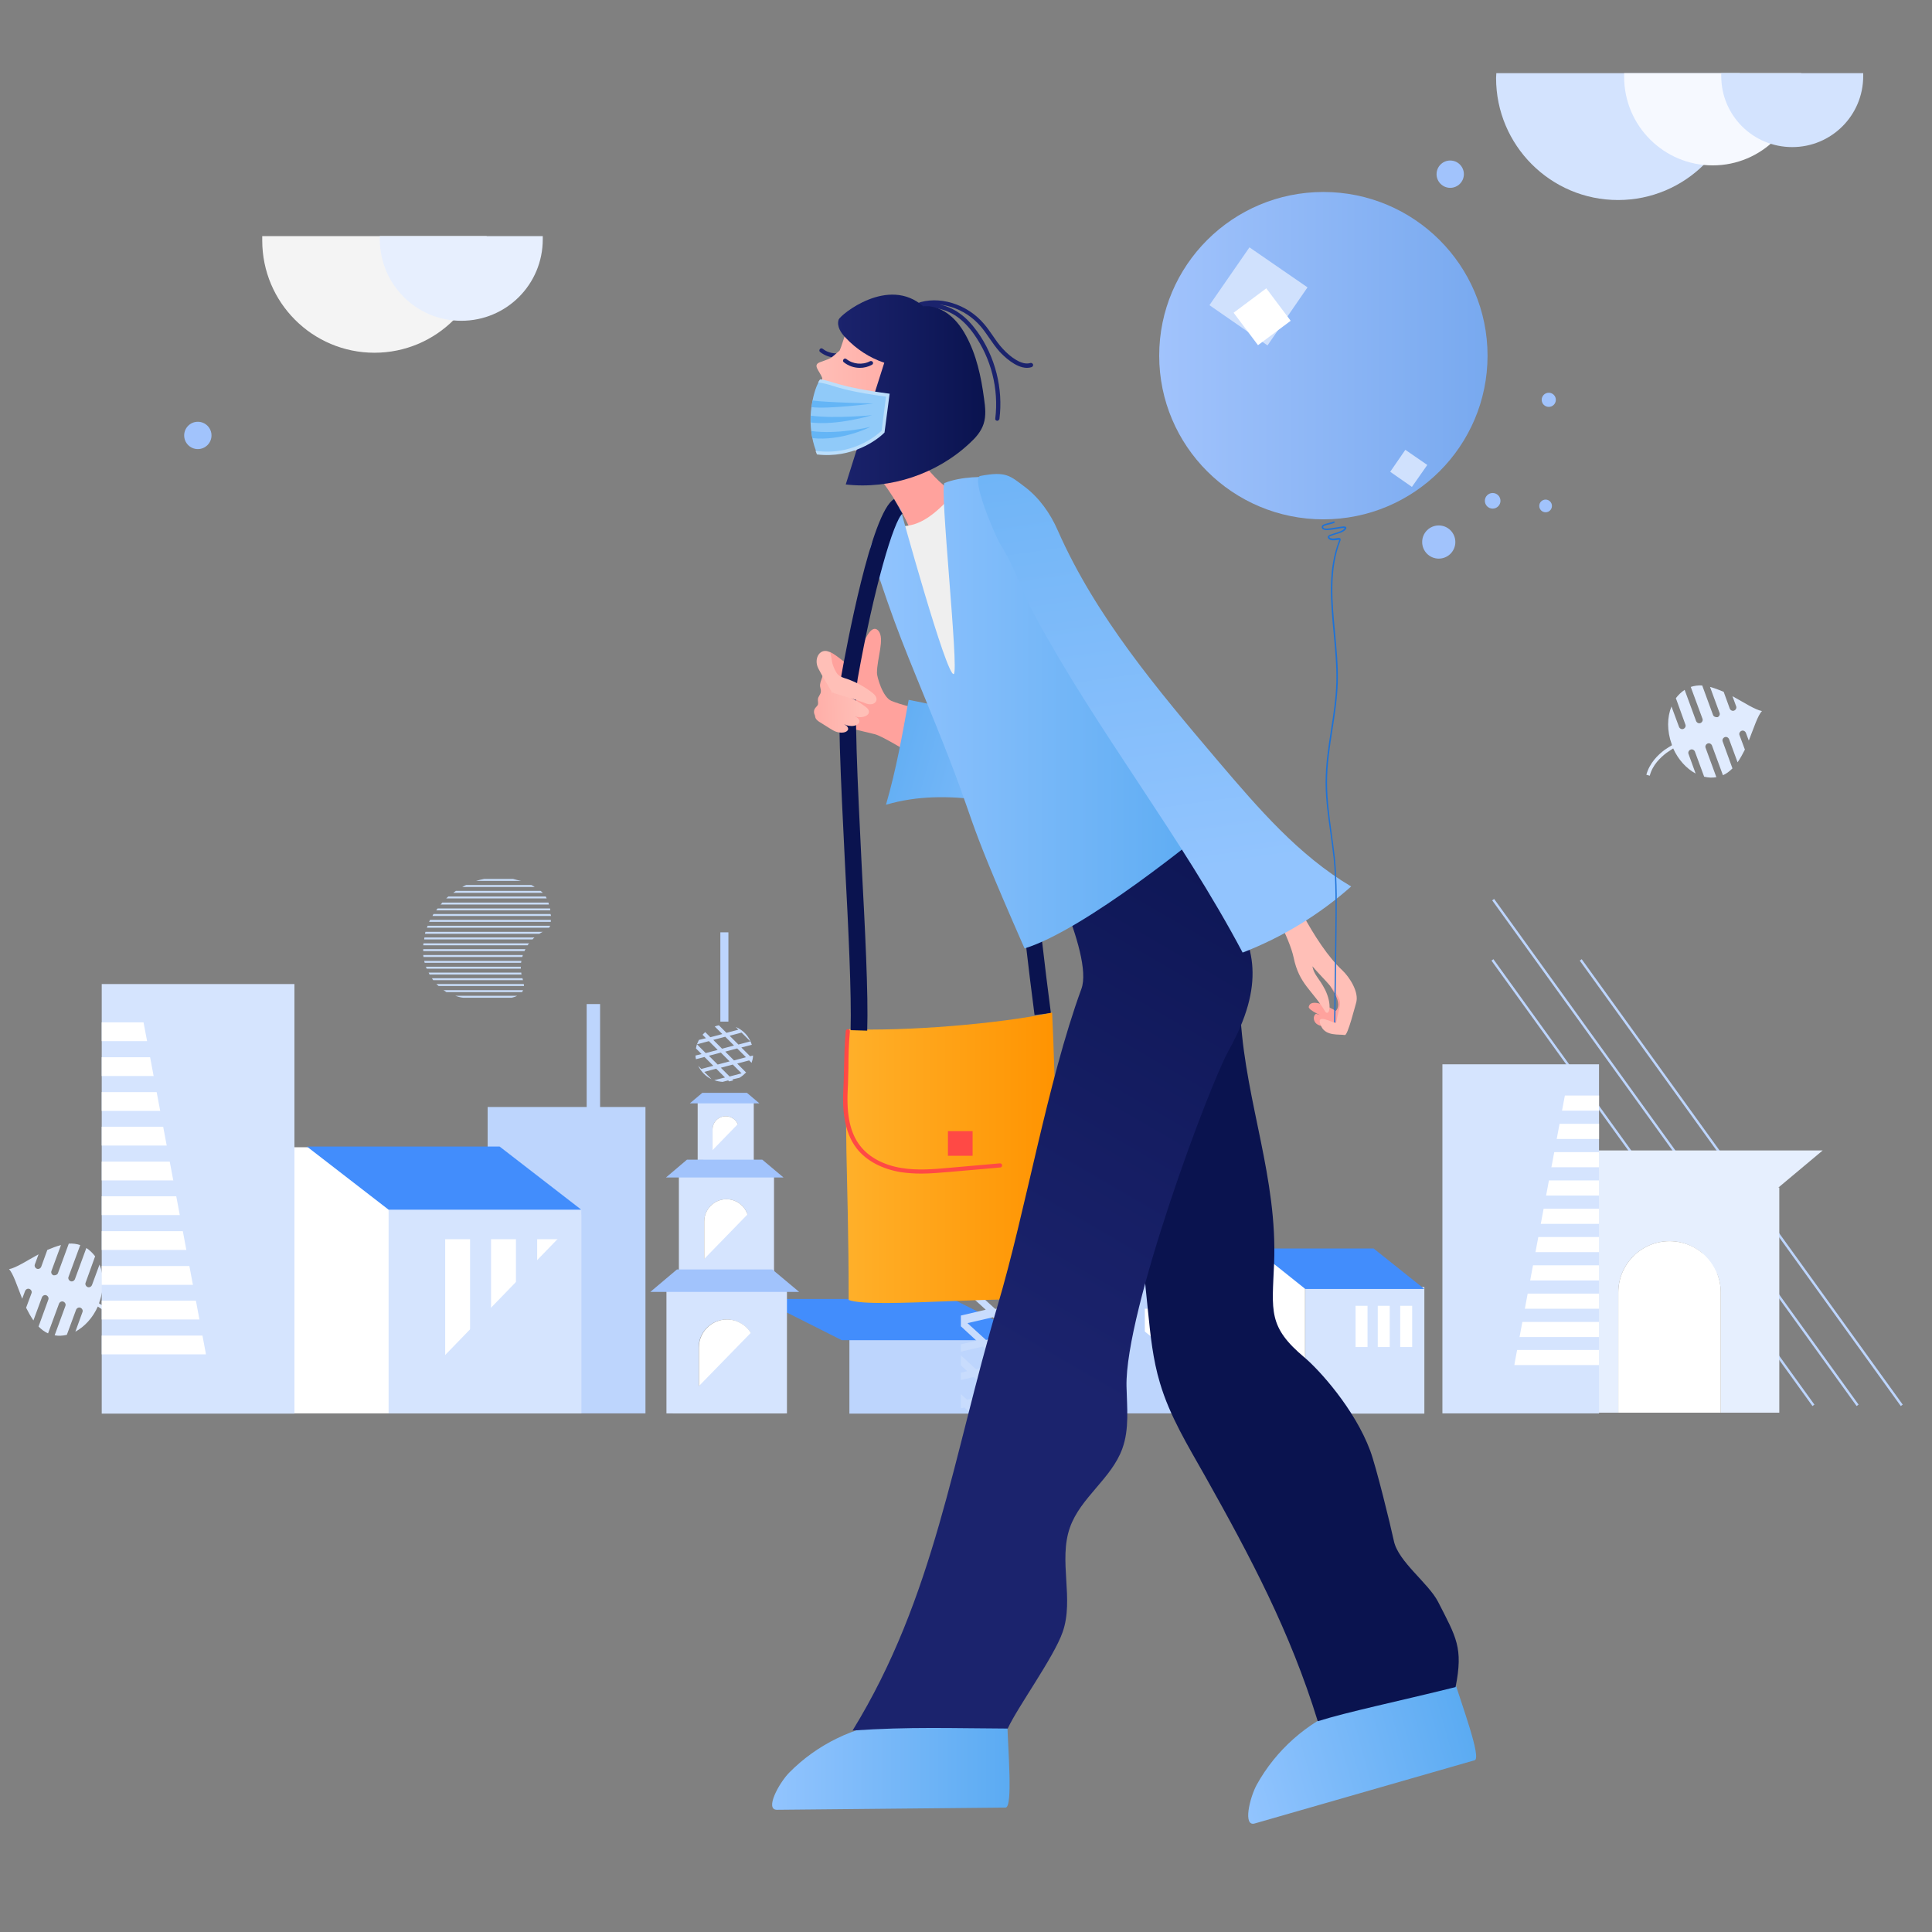 <?xml version="1.0" encoding="UTF-8"?><svg version="1.1" id="Layer_1" xmlns="http://www.w3.org/2000/svg" xmlns:xlink="http://www.w3.org/1999/xlink" x="0px" y="0px" viewBox="0 0 792 792" style="enable-background:new 0 0 792 792;" xml:space="preserve" width="792px" height="792px">

<rect x="0" y="0" width="792" height="792" fill="#808080" stroke="none"/>

<g>
	<path d="M23.8,521.8l4.4-12c1.6-0.1,3.2,0.1,4.7,0.6l-4.8,13c-0.3,0.7,0.1,1.5,0.8,1.8c0.7,0.3,1.5-0.1,1.8-0.8
		l4.7-12.8c1.4,0.9,2.6,2.1,3.6,3.4l-3.9,10.8c-0.3,0.7,0.1,1.5,0.8,1.8c0.7,0.3,1.5-0.1,1.8-0.8l3.1-8.4c1.8,4.4,1.9,10-0.1,15.5
		c0,0.1-0.1,0.3-0.1,0.4c1,0.6,2,1.2,3,1.9c2.7,2,6.2,5.4,7.5,10.2l-1.4,0.4c-1.1-4.4-4.4-7.5-6.9-9.4c-0.9-0.6-1.8-1.2-2.7-1.8
		c-2.1,4.7-5.5,8.3-9.2,10.3l2.9-8c0.3-0.7-0.1-1.5-0.8-1.8c-0.7-0.3-1.5,0.1-1.8,0.8l-3.8,10.3c-1.7,0.4-3.3,0.5-5,0.2l4.4-12
		c0.3-0.7-0.1-1.5-0.8-1.8c-0.7-0.3-1.5,0.1-1.8,0.8l-4.5,12.2c-1.4-0.6-2.7-1.6-3.9-2.8l4-11c0.3-0.7-0.1-1.5-0.8-1.8
		c-0.7-0.3-1.5,0.1-1.8,0.8l-3.5,9.5c-1.1-1.6-2.1-3.4-3-5.2l2.2-5.9c0.3-0.7-0.1-1.5-0.8-1.8c-0.7-0.3-1.5,0.1-1.8,0.8l-1.2,3.2
		c-2.1-5.3-3.7-10.4-5.4-12.1c3-0.6,7.3-3.5,12.1-6.1l-1.5,4.1c-0.3,0.7,0.1,1.5,0.8,1.8c0.7,0.3,1.5-0.1,1.8-0.8l2.5-6.9
		c1.9-0.8,3.7-1.5,5.6-2l-3.9,10.6c-0.3,0.7,0.1,1.5,0.8,1.8C22.8,522.9,23.6,522.5,23.8,521.8z" style="fill:#E0EBFE;"/>
	<path d="M702.2,293l-4.4-12c-1.6-0.1-3.2,0.1-4.7,0.6l4.8,13c0.3,0.7-0.1,1.5-0.8,1.8c-0.7,0.3-1.5-0.1-1.8-0.8
		l-4.7-12.8c-1.4,0.9-2.6,2.1-3.6,3.4l3.9,10.8c0.3,0.7-0.1,1.5-0.8,1.8c-0.7,0.3-1.5-0.1-1.8-0.8l-3.1-8.4
		c-1.8,4.4-1.9,10,0.1,15.5c0,0.1,0.1,0.3,0.1,0.4c-1,0.6-2,1.2-3,1.9c-2.7,2-6.2,5.4-7.5,10.2l1.4,0.4c1.1-4.4,4.4-7.5,6.9-9.4
		c0.9-0.6,1.8-1.2,2.7-1.8c2.1,4.7,5.5,8.3,9.2,10.3l-2.9-8c-0.3-0.7,0.1-1.5,0.8-1.8c0.7-0.3,1.5,0.1,1.8,0.8l3.8,10.3
		c1.7,0.4,3.3,0.5,5,0.2l-4.4-12c-0.3-0.7,0.1-1.5,0.8-1.8c0.7-0.3,1.5,0.1,1.8,0.8l4.5,12.2c1.4-0.6,2.7-1.6,3.9-2.8l-4-11
		c-0.3-0.7,0.1-1.5,0.8-1.8c0.7-0.3,1.5,0.1,1.8,0.8l3.5,9.5c1.1-1.6,2.1-3.4,3-5.2l-2.2-5.9c-0.3-0.7,0.1-1.5,0.8-1.8
		c0.7-0.3,1.5,0.1,1.8,0.8l1.2,3.2c2.1-5.3,3.7-10.4,5.4-12.1c-3-0.6-7.3-3.5-12.1-6.1l1.5,4.1c0.3,0.7-0.1,1.5-0.8,1.8
		c-0.7,0.3-1.5-0.1-1.8-0.8l-2.5-6.9c-1.9-0.8-3.7-1.5-5.6-2l3.9,10.6c0.3,0.7-0.1,1.5-0.8,1.8C703.2,294.1,702.4,293.7,702.2,293z" style="fill:#E0EBFE;"/>
	<line x1="648" y1="393.5" x2="779.6" y2="576.1" style="fill:none;stroke:#BDD5FD;stroke-width:0.99;stroke-miterlimit:3.96;"/>
	<line x1="612.1" y1="368.8" x2="761.5" y2="576.1" style="fill:none;stroke:#BDD5FD;stroke-width:0.99;stroke-miterlimit:3.96;"/>
	<line x1="611.8" y1="393.5" x2="743.4" y2="576.1" style="fill:none;stroke:#BDD5FD;stroke-width:0.99;stroke-miterlimit:3.96;"/>
	<rect x="348.2" y="549.3" width="74.4" height="30.2" style="fill:#BDD5FD;"/>
	<path d="M729.4,486.8h-90v92.3h24v-49.3c0-11.6,9.5-21,21-21s21,9.5,21,21v49.3h24L729.4,486.8L729.4,486.8z" style="fill:#E6EFFE;"/>
	<path d="M684.4,508.8c-11.6,0-21,9.5-21,21v49.3h42v-49.3C705.4,518.2,696,508.8,684.4,508.8z" style="fill:#FFFFFF;"/>
	<rect x="80.4" y="470.3" width="79" height="109.1" style="fill:#FFFFFF;"/>
	<rect x="240.5" y="411.6" width="5.5" height="52.7" style="fill:#BDD5FD;"/>
	<path d="M309,451.9H286v23.6h6.1V463c0-3,2.4-5.4,5.4-5.4s5.4,2.4,5.4,5.4v12.6h6.1L309,451.9L309,451.9z" style="fill:#D5E4FE;"/>
	<path d="M297.5,457.6c-3,0-5.4,2.4-5.4,5.4v12.6h10.8V463C302.9,460,300.5,457.6,297.5,457.6z" style="fill:#FFFFFF;"/>
	<polygon points="306.2,448 287.9,448 282.8,452.3 311.3,452.3 	" style="fill:#A1C3FC;"/>
	<path d="M317.3,482.1h-39V522h10.4v-21.3c0-5,4.1-9.1,9.1-9.1c5,0,9.1,4.1,9.1,9.1V522h10.4L317.3,482.1L317.3,482.1z" style="fill:#D5E4FE;"/>
	<path d="M297.8,491.6c-5,0-9.1,4.1-9.1,9.1V522h18.2v-21.3C306.9,495.7,302.8,491.6,297.8,491.6z" style="fill:#FFFFFF;"/>
	<rect x="199.9" y="453.8" width="64.7" height="125.6" style="fill:#BDD5FD;"/>
	<path d="M107.5,96.8c0,0.6,0,1.2,0,1.8c0,25.4,20.6,46,46,46s46-20.6,46-46c0-0.6,0-1.2,0-1.8H107.5z" style="fill:#F4F4F4;"/>
	<path d="M155.7,96.8c0,0.4,0,0.9,0,1.3c0,18.4,14.9,33.4,33.4,33.4s33.4-14.9,33.4-33.4c0-0.4,0-0.9,0-1.3H155.7z" style="fill:#E7EFFE;"/>
	<path d="M613.4,30c0,0.7-0.1,1.3-0.1,2c0,27.6,22.4,50,50,50c27.6,0,50-22.4,50-50c0-0.7,0-1.3-0.1-2H613.4z" style="fill:#D3E3FE;"/>
	<path d="M665.8,30c0,0.5,0,1,0,1.5c0,20.1,16.3,36.3,36.3,36.3c20.1,0,36.3-16.3,36.3-36.3c0-0.5,0-1,0-1.5
		C738.3,30,665.8,30,665.8,30z" style="fill:#F6F9FF;"/>
	<path d="M705.6,30c0,0.4,0,0.8,0,1.2c0,16.1,13,29.1,29.1,29.1c16.1,0,29.1-13,29.1-29.1c0-0.4,0-0.8,0-1.2
		C763.7,30,705.6,30,705.6,30z" style="fill:#D3E3FE;"/>
	<path d="M213.6,361.1h-18.4c1.1-0.3,2.1-0.6,3.3-0.8h11.8C211.4,360.6,212.5,360.9,213.6,361.1z M217.8,362.8h-26.7
		c-0.6,0.2-1.1,0.5-1.6,0.8h29.7C218.8,363.3,218.3,363,217.8,362.8z M221.6,365.2h-34.7c-0.4,0.3-0.7,0.5-1.1,0.8h36.7
		C222.2,365.7,221.9,365.4,221.6,365.2z M223.7,367.5h-39.9c-0.3,0.3-0.6,0.5-0.9,0.8h41.2C224,368.1,223.9,367.8,223.7,367.5z
		 M224.8,370h-43.5c-0.2,0.3-0.4,0.5-0.7,0.8h44.4C225,370.5,224.9,370.2,224.8,370z M225.5,372.4h-46.1c-0.2,0.3-0.4,0.5-0.6,0.8
		h46.8C225.5,372.9,225.5,372.6,225.5,372.4z M225.7,374.7h-48c-0.2,0.3-0.3,0.5-0.4,0.8h48.6C225.8,375.3,225.8,375,225.7,374.7z
		 M225.8,377.1h-49.5c-0.1,0.3-0.3,0.5-0.4,0.8h49.9C225.8,377.6,225.8,377.4,225.8,377.1z M225.4,379.8c0.1-0.1,0.1-0.2,0.1-0.3
		h-50.2c-0.1,0.3-0.2,0.5-0.3,0.8h50.1C225.2,380.2,225.3,380,225.4,379.8z M222.1,382.2c0.2-0.1,0.3-0.2,0.5-0.2h-48.2
		c-0.1,0.3-0.1,0.5-0.2,0.8h46.9C221.5,382.5,221.8,382.4,222.1,382.2z M219.1,384.3h-45.1c-0.1,0.3-0.1,0.5-0.1,0.8h44.4
		C218.5,384.8,218.8,384.6,219.1,384.3z M216.9,386.7h-43.3c0,0.3-0.1,0.5-0.1,0.8h42.8C216.5,387.2,216.6,387,216.9,386.7z
		 M215.4,389.1h-41.9c0,0.3,0,0.5,0,0.8H215C215.1,389.7,215.2,389.4,215.4,389.1z M214.3,391.5h-40.8c0,0.3,0.1,0.5,0.1,0.8h40.5
		C214.2,392,214.3,391.7,214.3,391.5z M213.7,393.9h-39.8c0.1,0.3,0.1,0.6,0.2,0.8h39.5C213.7,394.4,213.7,394.1,213.7,393.9z
		 M213.5,396.3h-38.9c0.1,0.3,0.2,0.6,0.3,0.8h38.6C213.5,396.8,213.5,396.6,213.5,396.3z M176.1,399.5h37.7
		c-0.1-0.3-0.1-0.5-0.1-0.8h-38C175.8,398.9,176,399.2,176.1,399.5z M177.6,401.8h36.8c-0.1-0.3-0.2-0.5-0.2-0.8h-37.1
		C177.2,401.3,177.4,401.6,177.6,401.8z M179.8,404.2h35c0-0.3,0-0.5-0.1-0.8h-35.8C179.3,403.7,179.5,404,179.8,404.2z
		 M182.7,406.5c0.1,0.1,0.2,0.1,0.3,0.2h31c0.2-0.2,0.3-0.5,0.4-0.8h-32.7C182.1,406,182.4,406.3,182.7,406.5z M189.8,409h20
		c0.8-0.2,1.5-0.4,2.2-0.8h-25.4C187.7,408.6,188.8,408.9,189.8,409z" style="fill:#C8DCF8;"/>
	<circle cx="81.1" cy="178.5" r="5.6" style="fill:#A1C3FC;"/>
	<circle cx="594.5" cy="71.4" r="5.6" style="fill:#A1C3FC;"/>
	<path d="M303.2,441.8c1-0.6,1.9-1.4,2.7-2.2l-0.1,0l-3.6-3.6l4.9-1.3l1,1c0.3-0.9,0.6-1.9,0.6-3l-1.2,0.3l-3.6-3.6
		l4.3-1.1c-1-3.3-3.4-6-6.6-7.3l1.1,1.1l-4.9,1.3l-3.1-3.1c-0.6,0.1-1.1,0.3-1.7,0.5l3.1,3.1l-4.9,1.3l-2.1-2.1
		c-0.4,0.3-0.7,0.7-1.1,1.1l1.4,1.4l-2.9,0.7c-0.3,0.6-0.5,1.2-0.8,1.8l4.9-1.3l3.6,3.6l-4.9,1.3l-3.6-3.6c-0.2,0.6-0.3,1.1-0.4,1.7
		l2.3,2.3l-2.5,0.6c0,0.5,0.1,1,0.2,1.5l3.5-0.9l3.6,3.6l-4.9,1.3l-1.3-1.3c1.2,2.4,3.1,4.4,5.5,5.5l-3-3l4.9-1.3l3.6,3.6l-4.4,1.1
		c1.1,0.4,2.2,0.6,3.4,0.7l2.3-0.6l0.4,0.4c0.6-0.1,1.2-0.3,1.7-0.4l-0.4-0.4L303.2,441.8z M305.8,433.4l-4.9,1.3l-3.6-3.6l4.9-1.3
		L305.8,433.4z M304,423.3l3.6,3.6l-4.9,1.3l-3.6-3.6L304,423.3z M292.4,426.3l4.9-1.3l3.6,3.6l-4.9,1.3L292.4,426.3z M290.6,432.8
		l4.9-1.3l3.6,3.6l-4.9,1.3L290.6,432.8z M295.5,437.7l4.9-1.3l3.6,3.6l-4.9,1.3L295.5,437.7z" style="fill:#C8DCFD;"/>
	<rect x="41.7" y="403.4" width="79" height="176.1" style="fill:#D5E4FE;"/>
	<rect x="159.3" y="495.5" width="79" height="83.9" style="fill:#D5E4FE;"/>
	<polygon points="204.8,470 125.8,470 159.3,495.9 238.3,495.9 	" style="fill:#428DFC;"/>
	<polygon points="390.5,532.5 311.5,532.5 345.1,549.4 424.1,549.4 	" style="fill:#428DFC;"/>
	<rect x="182.5" y="508" width="10.2" height="55.8" style="fill:#FFFFFF;"/>
	<rect x="201.3" y="508" width="10.2" height="55.8" style="fill:#FFFFFF;"/>
	<rect x="220.2" y="508" width="10.2" height="55.8" style="fill:#FFFFFF;"/>
	<rect x="486.2" y="512" width="48.8" height="67.5" style="fill:#FFFFFF;"/>
	<rect x="535.1" y="527.6" width="48.8" height="51.9" style="fill:#D5E4FE;"/>
	<polygon points="563.1,511.8 514.3,511.8 535.1,528.4 583.9,528.4 	" style="fill:#428DFC;"/>
	<rect x="555.7" y="535.3" width="4.9" height="16.9" style="fill:#FFFFFF;"/>
	<rect x="564.8" y="535.3" width="4.9" height="16.9" style="fill:#FFFFFF;"/>
	<rect x="574" y="535.3" width="4.9" height="16.9" style="fill:#FFFFFF;"/>
	<rect x="41.7" y="419.1" width="42.8" height="7.7" style="fill:#FFFFFF;"/>
	<rect x="41.7" y="433.4" width="42.8" height="7.7" style="fill:#FFFFFF;"/>
	<rect x="41.7" y="447.7" width="42.8" height="7.7" style="fill:#FFFFFF;"/>
	<rect x="41.7" y="461.9" width="42.8" height="7.7" style="fill:#FFFFFF;"/>
	<rect x="41.7" y="476.2" width="42.8" height="7.7" style="fill:#FFFFFF;"/>
	<rect x="41.7" y="490.4" width="42.8" height="7.7" style="fill:#FFFFFF;"/>
	<rect x="41.7" y="504.7" width="42.8" height="7.7" style="fill:#FFFFFF;"/>
	<rect x="41.7" y="519" width="42.8" height="7.7" style="fill:#FFFFFF;"/>
	<rect x="41.7" y="533.2" width="42.8" height="7.7" style="fill:#FFFFFF;"/>
	<rect x="41.7" y="547.5" width="42.8" height="7.7" style="fill:#FFFFFF;"/>
	<polygon points="57,409.3 86.7,567.2 110.8,567.2 110.8,410.4 	" style="fill:#D5E4FE;"/>
	<path d="M322.6,528.8h-49.4v50.6h13.2v-27c0-6.3,5.2-11.5,11.5-11.5s11.5,5.2,11.5,11.5v27h13.2
		C322.6,579.4,322.6,528.8,322.6,528.8z" style="fill:#D5E4FE;"/>
	<path d="M298,540.9c-6.3,0-11.5,5.2-11.5,11.5v27h23v-27C309.5,546.1,304.3,540.9,298,540.9z" style="fill:#FFFFFF;"/>
	<polygon points="728.1,487.6 640.7,487.6 621.6,471.6 747.2,471.6 	" style="fill:#E6EFFE;"/>
	<polygon points="238.3,497.9 159.3,579.4 238.3,579.4 	" style="fill:#D5E4FE;"/>
	<polygon points="321.7,532.1 275.6,579.4 321.7,579.4 	" style="fill:#D5E4FE;"/>
	<polygon points="315.8,488.2 284,520.9 315.8,520.9 	" style="fill:#D5E4FE;"/>
	<polygon points="308.5,454.6 288.1,475.6 308.5,475.6 	" style="fill:#D5E4FE;"/>
	<rect x="295.3" y="382.2" width="3.3" height="36.6" style="fill:#BDD5FD;"/>
	<path d="M428.4,555.4l-7.6-6.9l10.4-2.4l0.9,0.8v-4.1l-7.5-6.9l7.5-1.8v-3l-10.1,2.4l-7.6-6.9l10.4-2.4l7.3,6.7v-4.1
		l-3.7-3.4l3.7-0.9v-3l-6.3,1.5l-7.6-6.9l10.4-2.4l3.5,3.2v-7.1l-2.6,0.6l-7.6-6.9l10.1-2.4v-4.4l-6.4-5.8l6.4-1.5v-3l-9,2.1
		l-7.6-6.9l10.4-2.4l6.2,5.7v-4.1l-2.6-2.4l2.6-0.6v-3l-5.2,1.2l-7.6-6.9l10.4-2.4l2.4,2.2v-5.8l-1.4,0.3L423,454l9-2.1v-5.7h-4.5
		l3.2,3l-10.4,2.4l-3.1-2.8l-2.3,2.1l1.7,1.6l-22.6,5.3v3l13.6-3.2l-1.4,1.3l6.7,6.2l-10.4,2.4l-2.9-2.6l-2.3,2.1l1.5,1.4l-4.9,1.1
		v3l7.5-1.8l7.6,6.9l-10.4,2.4l-4.7-4.3v4.1l1.1,1l-1.1,0.3v3l3.7-0.9l7.6,6.9l-10.4,2.4l-0.9-0.9v4.1l7.5,6.9l-7.5,1.8v3l10.2-2.4
		l7.6,6.9l-10.4,2.4l-7.4-6.7v4.1l3.8,3.4l-3.8,0.9v3l6.4-1.5l7.6,6.9l-10.4,2.4l-3.6-3.3v7.1l2.6-0.6l7.6,6.9l-10.2,2.4v4.4
		l6.4,5.9l-6.4,1.5v3l9-2.1l7.6,6.9l-10.4,2.4l-6.2-5.7v4.1l2.6,2.4l-2.6,0.6v3l5.3-1.2l7.6,6.9l-10.4,2.4l-2.5-2.3v5.8l1.5-0.3
		l1.8,1.7h4.5l-2.7-2.5l10.4-2.4l3.1,2.8l2.3-2.1l-1.7-1.6l18.8-4.4v-3l-9.7,2.3l1.4-1.3L417,561l10.4-2.4l2.9,2.6l1.8-1.6v-0.9
		l-1.1-1l1.1-0.2v-3L428.4,555.4z M428.5,543.6l-10.4,2.4l-7.6-6.9l10.4-2.4L428.5,543.6z M429.7,496.4l-10.4,2.4l-7.6-6.9l10.4-2.4
		L429.7,496.4z M409.1,457.3l10.4-2.4l7.6,6.9l-10.4,2.4L409.1,457.3z M405.3,469.9l10.4-2.4l7.6,6.9l-10.4,2.4L405.3,469.9z
		 M401.5,482.5l10.4-2.4l7.6,6.9l-10.4,2.4L401.5,482.5z M397.7,495.1l10.4-2.4l7.6,6.9l-10.4,2.4L397.7,495.1z M407.9,504.5
		l10.4-2.4l7.6,6.9l-10.4,2.4L407.9,504.5z M404.2,517.1l10.4-2.4l7.6,6.9l-10.4,2.4L404.2,517.1z M400.4,529.7l10.4-2.4l7.6,6.9
		l-10.4,2.4L400.4,529.7z M396.6,542.4l10.4-2.4l7.6,6.9l-10.4,2.4L396.6,542.4z M421,568.8l-10.4,2.4l-7.6-6.9l10.4-2.4L421,568.8z
		 M414.4,558.6l-7.6-6.9l10.4-2.4l7.6,6.9L414.4,558.6z" style="fill:#C8DCFD;"/>
	<rect x="591.3" y="436.3" width="64.2" height="143.1" style="fill:#D5E4FE;"/>
	<rect x="620.7" y="449.1" width="34.8" height="6.2" style="fill:#FFFFFF;"/>
	<rect x="620.7" y="460.7" width="34.8" height="6.2" style="fill:#FFFFFF;"/>
	<rect x="620.7" y="472.3" width="34.8" height="6.2" style="fill:#FFFFFF;"/>
	<rect x="620.7" y="483.9" width="34.8" height="6.2" style="fill:#FFFFFF;"/>
	<rect x="620.7" y="495.5" width="34.8" height="6.2" style="fill:#FFFFFF;"/>
	<rect x="620.7" y="507.1" width="34.8" height="6.2" style="fill:#FFFFFF;"/>
	<rect x="620.7" y="518.7" width="34.8" height="6.2" style="fill:#FFFFFF;"/>
	<rect x="620.7" y="530.3" width="34.8" height="6.2" style="fill:#FFFFFF;"/>
	<rect x="620.7" y="541.9" width="34.8" height="6.2" style="fill:#FFFFFF;"/>
	<rect x="620.7" y="553.4" width="34.8" height="6.2" style="fill:#FFFFFF;"/>
	<polygon points="643,441.1 618.9,569.5 599.3,569.5 599.3,442 	" style="fill:#D5E4FE;"/>
	<path d="M513.3,540.6c-6.3,0-11.5,5.2-11.5,11.5v27h23v-27C524.8,545.8,519.6,540.6,513.3,540.6z" style="fill:#89B3F4;"/>
	<rect x="445.1" y="453.8" width="64.7" height="125.6" style="fill:#BDD5FD;"/>
	<circle cx="455.8" cy="469.5" r="8.5" style="fill:#FFFFFF;"/>
	<circle cx="478.2" cy="469.5" r="8.5" style="fill:#FFFFFF;"/>
	
		<ellipse transform="matrix(0.16 -0.987 0.987 0.16 -43.001 888.379)" cx="500.6" cy="469.5" rx="8.5" ry="8.5" style="fill:#FFFFFF;"/>
	<rect x="461.3" y="486" width="4.4" height="25.6" style="fill:#FFFFFF;"/>
	<rect x="470.8" y="486" width="4.4" height="25.6" style="fill:#FFFFFF;"/>
	<rect x="480.3" y="486" width="4.4" height="25.6" style="fill:#FFFFFF;"/>
	<rect x="489.8" y="486" width="4.4" height="25.6" style="fill:#FFFFFF;"/>
	<rect x="499.3" y="486" width="4.4" height="25.6" style="fill:#FFFFFF;"/>
	<rect x="450.3" y="536.5" width="4.4" height="25.6" style="fill:#FFFFFF;"/>
	<rect x="459.8" y="536.5" width="4.4" height="25.6" style="fill:#FFFFFF;"/>
	<rect x="469.3" y="536.5" width="4.4" height="25.6" style="fill:#FFFFFF;"/>
	<rect x="478.8" y="536.5" width="4.4" height="25.6" style="fill:#FFFFFF;"/>
	<rect x="488.3" y="536.5" width="4.4" height="25.6" style="fill:#FFFFFF;"/>
	<polygon points="509.8,482.4 445.1,534.8 509.8,534.8 	" style="fill:#BDD5FD;"/>
	<polygon points="445.1,526.2 509.8,578.7 445.1,578.7 	" style="fill:#BDD5FD;"/>
	<polygon points="312.5,475.4 281.6,475.4 273,482.7 321.2,482.7 	" style="fill:#A1C3FC;"/>
	<polygon points="316.6,520.4 277.5,520.4 266.6,529.6 327.6,529.6 	" style="fill:#A1C3FC;"/>
</g>
<path d="M424.1,416.1c-5.2-39.6-9.2-81.8-13.1-122.6l-1.3-13.8l6.7-0.6l1.3,13.8c3.9,40.7,7.9,82.9,13.1,122.4
	L424.1,416.1z" style="fill:#0A134F;"/>
<linearGradient id="SVGID_1_" gradientUnits="userSpaceOnUse" x1="-55.03" y1="572.118" x2="5.553" y2="572.118" gradientTransform="matrix(1.435 0 0 1.434 425.898 -345.756)">
	<stop offset="0" style="stop-color:#FFB02A"/>
	<stop offset="1" style="stop-color:#FF9300"/>
</linearGradient>
<path d="M431.3,415.1c1.4,26.5,2.5,93.6,2.5,118.9c-15.7-4-75.6,2.8-85.9-1.1c0-55-2.5-69.1,0.2-111
	C371.3,422.8,409.2,419.8,431.3,415.1z" style="fill:url(#SVGID_1_);"/>
<path d="M537.7,391.5c3,5,6,10,9,15c1.5,2.5,2.9,5.9,0.9,7.9c-3-1.8-10.4-5.5-11.1-1.6c-0.2,1.2,6.1,4.5,9.9,4.9
	c-2.3-0.7-4.6-1.4-6.9-2.1c-1.4,0.8-1.1,3.1,0.2,4.1c1.3,1,3,1.1,4.6,1.2c1.6,0.1,3.4,0.5,4.4,1.8c1.7-4.1,3.5-8.1,5.2-12.2
	C533,385.4,558.6,416.7,537.7,391.5z" style="fill:#FFA29D;"/>
<path d="M398,296.3c-7.9-3.3-24.7-5.7-32.6-9c-3.6-1.5-5.9-9.9-5.9-11.4c0-6.1,3.3-14.1,0.6-17.3
	c-3.8-4.4-8.4,10.1-9.5,16.2c-3.1-2-7.2-6.1-10.5-7.6c0.1,1.9-0.3,3.9-0.6,5.8c-0.9,4.8-1.8,9.6-2.7,14.4c-0.5,2.5-0.7,5.6,1.5,7
	c2.5,2.8,15.9,5.4,20.4,6.6c6.4,1.7,43.6,26.6,44.1,25.6C407,317.5,394.9,305.8,398,296.3z" style="fill:#FFA29D;"/>
<linearGradient id="SVGID_2_" gradientUnits="userSpaceOnUse" x1="-96.305" y1="540.865" x2="-164.505" y2="537.403" gradientTransform="matrix(1.4 0.316 -0.316 1.399 753.138 -397.481)">
	<stop offset="0" style="stop-color:#92C4FE"/>
	<stop offset="1" style="stop-color:#5BABF2"/>
</linearGradient>
<path d="M463.4,308.6c1.4,5.2,2.8,10.8,0.9,15.9c-0.8,2-2.1,3.9-3.7,5.3c-5.1,4.3-12.5,4-19.2,3.5
	c-26.9-2.3-52.2-11.1-78.2-3.4c4.4-15.4,6.4-27.3,9.3-43C384.8,289.1,434.8,300.9,463.4,308.6z" style="fill:url(#SVGID_2_);"/>
<path d="M550.2,397.7c-11.2-10.4-23.6-35.5-28.4-51.5c-2.7,0.3-7.4,13.3-6,15.7c5,8.3,12.9,22.9,14.5,30.6
	c2.3,11.1,7.6,13.2,13.1,22.4c1.7,1.6,2.7-3.3-0.2-9.2c-2.4-4.7-4.6-6.1-5.2-9.6c4.4,5.2,10.6,10.6,11.3,14.5
	c0.3,1.6-0.7,3.9-1.6,8.8c-1.3,0-9.1-4.7-6,1.5c2,3.9,7.2,3,9.6,3.4c1.2,0.2,4.2-11.9,4.6-13.1C557.3,406.8,553.2,400.5,550.2,397.7
	z" style="fill:#FFBFB7;"/>
<path d="M342.8,146.6c-2.4,0-4.7-0.8-6.6-2.3c-0.4-0.3-0.4-0.8-0.1-1.2c0.3-0.4,0.8-0.4,1.2-0.1
	c2.6,2.1,6.6,2.5,9.6,0.9c0.4-0.2,0.9-0.1,1.2,0.3c0.2,0.4,0.1,0.9-0.3,1.1C346.2,146.2,344.5,146.6,342.8,146.6z" style="fill:#1B236D;"/>
<path d="M346.4,180.3c-0.1,0.6-1-0.3-0.5-0.6c0.5-0.3,1.2,0.2,1.6,0.7c10.7,11.9,20.1,22.9,26.6,38.9
	c5-6.3,13-11.4,20.3-14.9c-3.4-2-6.6-4.5-9.5-7.2c-9.1-8.7-15.3-20.5-16.9-33c-3.9,3-7.5,6.5-10.5,10.5c-3.5,1.6-7.1,3.2-10.6,4.8
	C347.7,188.6,347.5,171,346.4,180.3z" style="fill:#FFA29D;"/>
<path d="M365.4,215.4c3.1,0.6,6.4,0.4,9.4-0.5c5.9-1.9,10.4-6.4,14.7-10.8c5.3,23.7,11.6,63.3,3.8,83.8
	c-4.8,0.9-19.9-53.7-27.9-72.3C365.9,220.3,364.9,210.8,365.4,215.4z" style="fill:#EFEFEF;"/>
<linearGradient id="SVGID_3_" gradientUnits="userSpaceOnUse" x1="-76.224" y1="745.727" x2="-8.34" y2="745.727" gradientTransform="matrix(1.435 0 0 1.434 425.898 -345.756)">
	<stop offset="0" style="stop-color:#92C4FE"/>
	<stop offset="1" style="stop-color:#5BABF2"/>
</linearGradient>
<path d="M323.5,726.7c11.3-11.5,26.6-19,42.6-20.8c6-0.7,12.1-0.6,18.1-0.6c9.6,0.1,19.1,0.2,28.7,0.3
	c0.3,11.5,2.4,35.4-0.7,35.4c-30.4,0.3-60.4,0.6-93.7,0.9C313.4,741.9,319.3,731,323.5,726.7z" style="fill:url(#SVGID_3_);"/>
<linearGradient id="SVGID_4_" gradientUnits="userSpaceOnUse" x1="202.531" y1="684.523" x2="270.412" y2="684.523" gradientTransform="matrix(1.383 -0.384 0.384 1.382 -35.494 -137.484)">
	<stop offset="0" style="stop-color:#92C4FE"/>
	<stop offset="1" style="stop-color:#5BABF2"/>
</linearGradient>
<path d="M515.2,731.6c7.8-14.1,20.5-25.4,35.5-31.5c5.6-2.3,11.5-3.8,17.3-5.4c9.2-2.5,18.5-4.9,27.7-7.4
	c3.3,11,11.8,33.5,8.8,34.3c-29.2,8.4-58.1,16.7-90.1,25.9C509.4,749,512.3,736.9,515.2,731.6z" style="fill:url(#SVGID_4_);"/>
<path d="M596.7,691.6c3.2-16.2,0.3-20.3-7.2-35c-4-7.7-16.3-16.4-18.1-24.9c-1.4-6.6-7.3-30.6-9.7-37
	c-6.4-17.2-20.9-33.1-26.8-38.1c-15.2-12.7-13.4-19-12.6-38.8c1.4-34.8-11.4-65.3-13.7-100c-1.1-16.7-2.8-33.9-11.2-48.3
	c-8.9-15.2-24.7-26.5-29.6-43.4c-7.4,4.6-2.5,4.7-9.9,9.2c-2.5,1.5-5.1,3.2-6.2,5.9c-0.8,2-0.6,4.3-0.4,6.5
	c6.4,63.2,12.8,126.4,19.3,189.7c1,9.9,2,19.9,4.9,29.5c4,13.6,11.5,25.8,18.5,38.2c18.8,33.5,34.9,63.8,46.2,100.5
	C552.6,701.7,572.1,697.7,596.7,691.6z" style="fill:#0A134F;"/>
<linearGradient id="SVGID_5_" gradientUnits="userSpaceOnUse" x1="-14.026" y1="624.766" x2="85.851" y2="452.591" gradientTransform="matrix(1.435 0 0 1.434 425.898 -345.756)">
	<stop offset="0" style="stop-color:#1B236D"/>
	<stop offset="1" style="stop-color:#0A134F"/>
</linearGradient>
<path d="M424.8,345.5c0,0,23.8,45.6,18.5,59.9c-14.1,38.6-22.7,90.7-34.4,130c-18.3,61.6-25.7,119.2-59.4,174
	c23.7-1.6,40.5-0.9,63.6-0.8c4.1-8.9,18.9-29.2,22.5-39.5c4.8-13.6-1.8-29.3,3-42.9c4.3-12.3,17.1-20.1,21.5-32.4
	c2.9-8,1.9-16.8,1.7-25.4c-0.7-30.8,33.8-123.3,41.9-137.8c15-27,10.9-43.2,0-59.5c-10.9-16.3-19.3-22.5-34.1-48.7
	C458.4,330.9,424.8,345.5,424.8,345.5z" style="fill:url(#SVGID_5_);"/>
<linearGradient id="SVGID_6_" gradientUnits="userSpaceOnUse" x1="-48.257" y1="444.845" x2="49.953" y2="444.845" gradientTransform="matrix(1.435 0 0 1.434 425.898 -345.756)">
	<stop offset="0" style="stop-color:#92C4FE"/>
	<stop offset="1" style="stop-color:#5BABF2"/>
</linearGradient>
<path d="M440.4,237c-24.6-32-21.3-39.1-32.5-41.1c-4.1-0.7-14-0.6-20.7,2.1c-2.2,0.9,6,77,3.8,78.3
	c-2.9,1.6-22-68.1-22-68.1s-12,11-12.3,17.2c10.7,33.2,14.3,40.5,26.6,70.9c19.3,47.8,9.1,29.7,36.7,92.5c25-7.7,72.1-46.5,77.6-51
	C494.3,339,457,258.6,440.4,237z" style="fill:url(#SVGID_6_);"/>
<path d="M408.8,172.5c0,0-0.1,0-0.1,0c-0.5-0.1-0.8-0.5-0.7-0.9c1.5-12.1-1.7-24.8-8.8-34.7c-2.2-3.1-4.5-5.4-6.9-7.1
	c-4.7-3.3-10.8-4.5-16.4-3.4c-0.5,0.1-0.9-0.2-1-0.7c-0.1-0.5,0.2-0.9,0.7-1c6-1.3,12.7,0.1,17.7,3.7c2.6,1.8,4.9,4.2,7.3,7.5
	c7.4,10.3,10.7,23.4,9.1,35.9C409.5,172.2,409.2,172.5,408.8,172.5z" style="fill:#1B236D;"/>
<path d="M421,150.8c-4.7,0-9.6-4.9-11.2-6.6c-1.6-1.8-3-3.8-4.3-5.7c-1.1-1.6-2.2-3.2-3.4-4.6
	c-6.6-7.8-17.4-11.1-25.8-7.9c-0.4,0.2-0.9-0.1-1.1-0.5c-0.2-0.4,0.1-0.9,0.5-1.1c9-3.4,20.7,0.1,27.7,8.4c1.3,1.5,2.4,3.1,3.5,4.7
	c1.3,1.9,2.6,3.8,4.2,5.5c3.2,3.5,7.9,6.9,11.3,5.8c0.4-0.1,0.9,0.1,1.1,0.6c0.1,0.4-0.1,0.9-0.6,1.1
	C422.3,150.7,421.7,150.8,421,150.8z" style="fill:#1B236D;"/>
<linearGradient id="SVGID_7_" gradientUnits="userSpaceOnUse" x1="-64.408" y1="349.041" x2="-26.835" y2="349.041" gradientTransform="matrix(1.435 0 0 1.434 425.898 -345.756)">
	<stop offset="0" style="stop-color:#FFBFB7"/>
	<stop offset="1" style="stop-color:#FFA29D"/>
</linearGradient>
<path d="M384.9,137.4c-4.2-8.2-10.8-13.9-20.5-12.3c-9.1,1.5-13.9,3.9-17.9,12.1c-0.4,0.9-1.8,5.6-2.3,6.5
	c-4.5,3.8-2.5,2.7-8.1,4.8c-3.1,1.2-0.2,3.4,1,6.5c-0.1,0.2-2.9,9.2-3.5,12.7c-0.8,5.8,0.1,14.9,5.9,15.8c6.3,1,15.3,1.8,18.8,0.5
	c6.1-2.2,12-5,16.4-9.7c4.7-4.9,8.8-10.6,11-17C388,150.8,388.1,143.5,384.9,137.4z" style="fill:url(#SVGID_7_);"/>
<linearGradient id="SVGID_8_" gradientUnits="userSpaceOnUse" x1="-57.375" y1="352.622" x2="-15.306" y2="352.622" gradientTransform="matrix(1.435 0 0 1.434 425.898 -345.756)">
	<stop offset="0" style="stop-color:#1B236D"/>
	<stop offset="1" style="stop-color:#0A134F"/>
</linearGradient>
<path d="M397.6,181.6c2.4-2.2,4.6-4.7,5.6-7.8c1.1-3.3,0.7-6.9,0.2-10.4c-1.2-9-3.1-17.9-7.4-25.8
	c-7.5-13.9-17.5-12-17.5-12c-14.4-12.7-34,3.5-34.7,5.4c-0.9,2.7,0.9,5.5,2.9,7.5c4.3,4.6,9.8,8.2,15.8,10.2
	c-5.3,16.6-10.6,33.3-15.8,49.9C365,200.7,384.1,194.3,397.6,181.6z" style="fill:url(#SVGID_8_);"/>
<path d="M422.1,149" style="fill:none;stroke:#1B236D;stroke-width:1.435;stroke-linecap:round;stroke-miterlimit:14.35;"/>
<path d="M352.5,150.8c-2.4,0-4.7-0.8-6.6-2.3c-0.4-0.3-0.4-0.8-0.1-1.2c0.3-0.4,0.8-0.4,1.2-0.1
	c2.6,2.1,6.6,2.5,9.6,0.9c0.4-0.2,0.9-0.1,1.2,0.3c0.2,0.4,0.1,0.9-0.3,1.1C355.9,150.4,354.2,150.8,352.5,150.8z" style="fill:#1B236D;"/>
<path d="M355.5,422.5l-6.8-0.2c0.4-14.7-0.9-41.8-2.3-68c-1.7-34.5-3.4-67-1.5-77.4c2-11.1,12.3-67,21.6-72.3l3.4,5.9
	l0.1,0c-3.6,2.8-11.8,30.6-18.4,67.7c-1.7,9.7,0,43.3,1.6,75.9C354.6,380.4,356,407.6,355.5,422.5z" style="fill:#0A134F;"/>
<linearGradient id="SVGID_9_" gradientUnits="userSpaceOnUse" x1="43.847" y1="492.42" x2="16.112" y2="298.283" gradientTransform="matrix(1.435 0 0 1.434 425.898 -345.756)">
	<stop offset="1.040000e-02" style="stop-color:#92C4FE"/>
	<stop offset="1" style="stop-color:#5BABF2"/>
</linearGradient>
<path d="M409.9,222.8c-2.1-3.5-12.1-27-8-27.7c10.5-2,12.1-0.1,18.1,4.4c6,4.5,10.6,11,13.6,17.9
	c15.6,35.4,41,65.4,66,94.9c16.2,19,32.8,38.4,54.3,51.1c-13.1,11.6-28.2,20.8-44.5,27.1c-25.3-47.8-59.4-90.4-85.1-138
	C417.3,239.6,418,236.2,409.9,222.8z" style="fill:url(#SVGID_9_);"/>
<linearGradient id="SVGID_10_" gradientUnits="userSpaceOnUse" x1="-51.014" y1="440.04" x2="-74.034" y2="440.663" gradientTransform="matrix(1.435 0 0 1.434 425.898 -345.756)">
	<stop offset="0" style="stop-color:#FFBFB7"/>
	<stop offset="1" style="stop-color:#FFA29D"/>
</linearGradient>
<path d="M354.9,289.8c-2.6-2-5.5-3.6-8.6-4.9c-1.4-2.3-3.8-4.3-5.1-6.7c-1.4-2.5-1.8-5.6-3.9-7.4
	c0.5,2.3,0.4,4.7-0.3,7c-0.4,1.2-1,2.4-0.8,3.7c0.1,0.7,0.4,1.4,0.3,2.1c-0.1,1.1-1.1,1.9-1.2,3c-0.1,0.7,0.2,1.5,0,2.2
	c-0.2,0.6-0.8,1-1.2,1.6c-0.6,0.9-0.5,2,0,3c0,0.3,0.1,0.6,0.2,0.9c0.4,0.9,1.3,1.5,2.2,2c1.2,0.7,2.3,1.5,3.5,2.2
	c1,0.6,2,1.3,3.2,1.6s2.4,0.4,3.5-0.1c0.5-0.2,1-0.7,1-1.2c0-0.6-0.5-1.2-1-1.5c-0.2-0.1-0.4-0.2-0.6-0.4c0.3,0.1,0.6,0.3,0.9,0.4
	c1.3,0.4,2.9,0.5,4.1-0.1c0.6-0.3,1.2-0.8,1.2-1.4c0.1-0.8-0.6-1.4-1.2-1.8c-0.1-0.1-0.2-0.1-0.2-0.2c1.3,0.3,2.8,0.3,4-0.3
	c0.7-0.3,1.3-0.9,1.3-1.6C356.3,291,355.6,290.3,354.9,289.8z" style="fill:url(#SVGID_10_);"/>
<path d="M343.3,276.3c1,1.1,2.5,1.6,3.9,2c3.7,1.3,7.2,3.2,10.3,5.6c1,0.8,2,1.8,1.8,3.1c-0.2,1-1.3,1.7-2.3,1.7
	c-1,0.1-2-0.3-3-0.7c-3.5-1.4-9.7-2.9-13.2-4.3c2.1,2.8-2.9-4.9-5.3-9.6c-2.2-4.2,0.8-8.9,4.8-6.7c0.3,0.8,0.6,2.8,0.8,3.9
	C341.3,272.7,342.4,275.2,343.3,276.3z" style="fill:#FFBFB7;"/>
<path d="M377.6,481.1c-2.8,0-5.6-0.2-8.4-0.6c-7.7-1.3-14.1-4.7-18-9.7c-5.6-7.2-5.8-17.1-5.5-23.8
	c0.2-3.2,0.2-6.2,0.3-9.3c0.1-4.6,0.2-9.4,0.7-15c0-0.5,0.5-0.8,0.9-0.8c0.5,0,0.8,0.4,0.8,0.9c-0.5,5.6-0.6,10.3-0.6,14.9
	c-0.1,3-0.1,6.1-0.3,9.3c-0.5,10.3,1.1,17.6,5.1,22.7c3.6,4.7,9.6,7.9,16.9,9.1c6.6,1.1,13.4,0.5,20-0.1l20.4-1.8
	c0.5,0,0.9,0.3,0.9,0.8c0,0.5-0.3,0.9-0.8,0.9l-20.5,1.8C385.7,480.7,381.6,481.1,377.6,481.1z" style="fill:#FF4945;"/>
<rect x="388.6" y="463.7" width="10.1" height="10.1" style="fill:#FF4945;"/>
<g>
	<circle cx="589.8" cy="222.2" r="6.8" style="fill:#A1C3FC;"/>
</g>
<g>
	<circle cx="598" cy="171.3" r="4.5" style="fill:#A1C3FC;"/>
</g>
<g>
	<circle cx="611.9" cy="205.3" r="3.2" style="fill:#A1C3FC;"/>
</g>
<g>
	<circle cx="586.1" cy="160.4" r="3.2" style="fill:#A1C3FC;"/>
</g>
<g>
	<circle cx="634.9" cy="163.9" r="2.9" style="fill:#A1C3FC;"/>
</g>
<g>
	<circle cx="595.9" cy="139.1" r="2.4" style="fill:#A1C3FC;"/>
</g>
<g>
	<circle cx="633.6" cy="207.4" r="2.6" style="fill:#A1C3FC;"/>
</g>
<g>
	<path d="M335.9,156.1l0.3,0c1.8,0.3,3.5,0.7,5.2,1.2c3.5,1.1,8.8,2.7,22.7,4.6l-2,14.9c-7.3,6.7-17.2,9.8-27,8.6
		l-0.4-0.1c-0.9-2.2-3.3-8.9-2.1-18.2C333.5,160.6,335.1,157.4,335.9,156.1z" style="fill:#90CAF9;"/>
	<path d="M361.4,176.6l1.8-14c-13.4-1.8-18.6-3.4-22.1-4.5c-1.4-0.5-2.8-0.8-4.2-1.1l-1.5-0.2c0.2-0.5,0.5-0.9,0.8-1.3
		c5.8,0.8,6.8,3,28.5,5.9l-2.1,15.9c-3.1,3.2-13.4,10.7-27.7,9c-0.2-0.5-0.4-1-0.6-1.5l1.6,0.2C345.3,185.9,354.5,182.8,361.4,176.6
		z" style="fill:#BBDEFB;"/>
	<path d="M332.7,166.9c6.9,0.9,25.3-1.5,25.3-1.5s-18.8-0.4-24.9-1.2C333,165,332.8,165.9,332.7,166.9z" style="fill:#64B5F6;"/>
	<path d="M332.4,170.4c-0.1,1-0.1,1.9,0,2.8c11.2,1.3,25.1-3,25.1-3S342.3,171.7,332.4,170.4z" style="fill:#64B5F6;"/>
	<path d="M332.6,176.7c0.1,1,0.3,2,0.4,2.9c11.8,1.3,23.3-4.3,23.8-4.6C356.4,175.1,343.4,178.2,332.6,176.7z" style="fill:#64B5F6;"/>
</g>
<linearGradient id="SVGID_11_" gradientUnits="userSpaceOnUse" x1="1337.202" y1="-94.163" x2="1929.473" y2="-94.163" gradientTransform="matrix(0.227 0 0 -0.227 171.478 124.383)">
	<stop offset="0" style="stop-color:#A1C3FC"/>
	<stop offset="1" style="stop-color:#78A9EF"/>
</linearGradient>
<ellipse cx="542.5" cy="145.8" rx="67.3" ry="67.1" style="fill:url(#SVGID_11_);"/>
<polygon points="519.6,141.6 495.8,125.1 512.2,101.4 536,117.8 " style="fill:#D0E1FD;"/>
<polygon points="578.8,199.6 569.9,193.4 576.1,184.4 585.1,190.6 " style="fill:#D0E1FD;"/>
<polygon points="529.1,131.5 515.7,141.5 505.7,128.2 519.1,118.2 " style="fill:#FFFFFF;"/>
<path d="M547.2,419.2C547.2,419.2,547.2,419.2,547.2,419.2c-0.2,0-0.3-0.1-0.3-0.3l0.5-37.5c0.1-9.7,0.3-19.8-0.7-29.6
	c-0.4-3.6-0.9-7.2-1.4-10.8c-0.9-6.6-1.9-13.4-1.9-20.2c0-7.2,1.1-14.5,2.2-21.5c1-6.3,2-12.9,2.2-19.4c0.2-6.7-0.5-13.7-1.1-20.4
	c-1.2-12.8-2.5-26,2.3-38.1c0-0.1,0-0.1,0-0.1c-0.2,0-0.6,0-1,0.1c-1,0.1-2.4,0.3-3.2-0.4c-0.4-0.3-0.5-0.6-0.5-0.9
	c0.1-0.7,1.2-1,2.8-1.5c1.6-0.5,3.6-1.1,4.1-2.1c0,0,0,0,0,0c-0.4-0.2-2,0.1-3.2,0.3c-2.7,0.5-5.4,0.9-6-0.2
	c-0.2-0.3-0.2-0.6-0.1-0.9c0.3-0.7,1.5-1,2.8-1.3c0.8-0.2,1.5-0.4,2-0.6c0.2-0.1,0.3,0,0.4,0.1c0.1,0.2,0,0.3-0.1,0.4
	c-0.5,0.3-1.4,0.5-2.2,0.7c-1,0.2-2.2,0.5-2.4,1c0,0.1,0,0.2,0.1,0.3c0.4,0.8,3.4,0.2,5.4-0.1c2.4-0.4,3.5-0.6,3.9-0.1
	c0.1,0.1,0.2,0.4,0,0.7c-0.7,1.2-2.7,1.8-4.5,2.3c-0.9,0.3-2.3,0.7-2.4,1c0,0,0,0.1,0.2,0.3c0.7,0.5,1.8,0.4,2.8,0.2
	c0.8-0.1,1.3-0.2,1.6,0.2c0.2,0.3,0,0.6,0,0.8c-4.7,11.9-3.4,25.1-2.2,37.8c0.6,6.7,1.3,13.7,1.1,20.4c-0.2,6.5-1.2,13.1-2.2,19.5
	c-1.1,7-2.2,14.2-2.2,21.4c0,6.7,0.9,13.5,1.8,20.1c0.5,3.5,1,7.2,1.4,10.8c1,9.9,0.8,20,0.7,29.7l-0.5,37.5
	C547.5,419.1,547.4,419.2,547.2,419.2z" style="fill:#1D72D8;"/>
</svg>